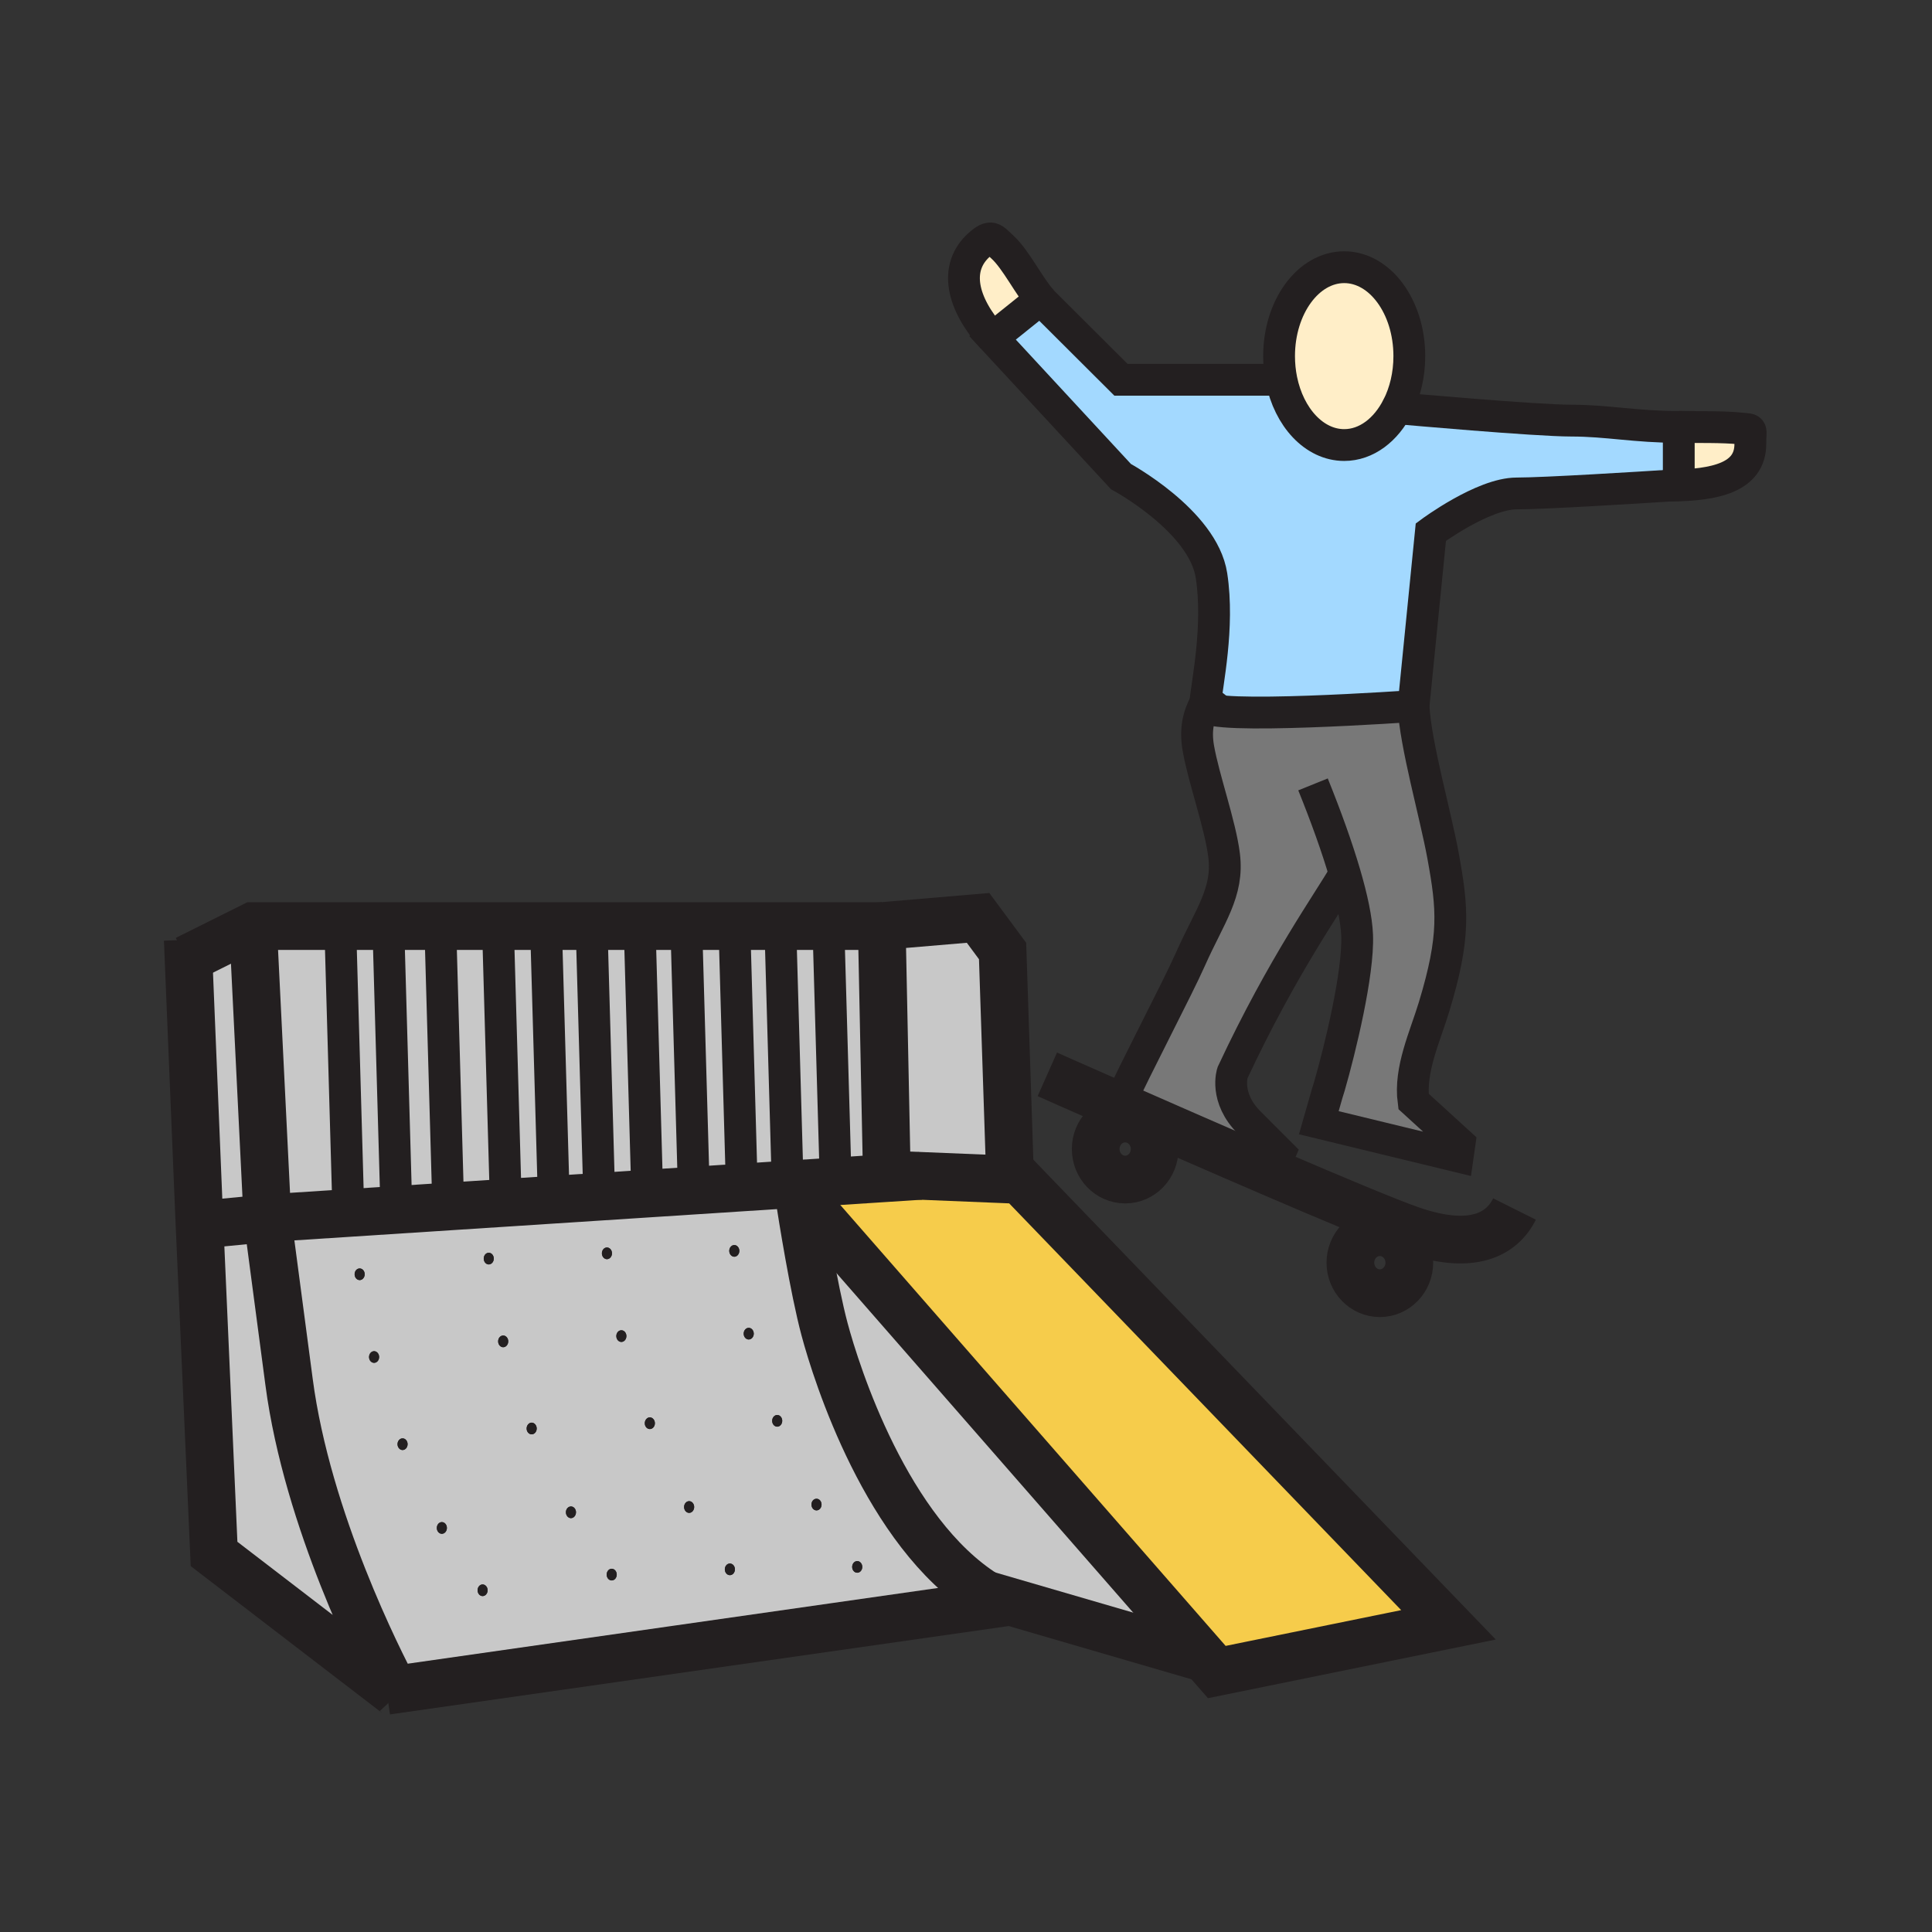 <?xml version="1.0" encoding="iso-8859-1"?>
<!-- Generator: Adobe Illustrator 12.0.1, SVG Export Plug-In . SVG Version: 6.00 Build 51448)  -->
<!DOCTYPE svg PUBLIC "-//W3C//DTD SVG 1.1//EN" "http://www.w3.org/Graphics/SVG/1.1/DTD/svg11.dtd">
<svg  version="1.1" id="Layer_1" xmlns="http://www.w3.org/2000/svg" xmlns:xlink="http://www.w3.org/1999/xlink" width="850.394" height="850.394"
	 viewBox="0 0 850.394 850.394" style="overflow:visible;enable-background:new 0 0 850.394 850.394;" xml:space="preserve">
<rect x="0" y="0" width="850.394" height="850.394" fill="#333333" stroke="none"/>
<g>
	<g id="XMLID_2_">
		<g>
			<path style="fill:#FFEEC8;" d="M458.67,132.43l-0.05,0.05l-0.66-0.66l-21.07,16.9c-13.729-15.35-17.02-30.96-5.92-40.93
				c5.42-4.86,6.13-2.78,10.21,0.92C447.27,114.22,453.06,126.37,458.67,132.43z"/>
			<path style="fill:#FFEEC8;" d="M766.3,188.62c5.48,0.57,4.15-0.42,4.13,6.86c-0.02,14.6-15.319,18.11-35.27,18.25
				c2.39-0.15,3.77-0.24,3.77-0.24v-25.57C747.19,188.07,758.13,187.76,766.3,188.62z"/>
			<path style="fill:#A3D9FF;" d="M735.12,213.73c-12.93,0.83-55.061,3.47-67.55,3.47c-14.83,0-37.761,17.01-37.761,17.01
				l-7.63,76.55c0,0-91.71,6.48-91.71,0c0-0.37,0.021-0.8,0.061-1.3c0.64-8.23,6.21-33.42,2.72-56.13
				c-3.71-24.09-39.84-43.54-39.84-43.54l-56.521-61.07l21.07-16.9l0.66,0.66l34.79,34.69h70.62c3.34,16.56,14.45,28.72,27.64,28.72
				c9.78,0,18.41-6.69,23.57-16.91h0.01l1.65,0.87c0,0,59.01,5.29,74.77,5.29c15.73,0,28.271,2.78,47.26,2.78v25.57
				c0,0-1.38,0.09-3.77,0.24C735.15,213.74,735.13,213.74,735.12,213.73z"/>
			<path style="fill:#787878;" d="M591.93,384.56h-0.01c-6.9,12.14-27.28,40.27-49.41,87.62c0,0-3.71,10.891,7.41,22l13.43,13.44
				l-3.63,8.47v0.01c-23.279-10.01-48.359-20.989-67.42-29.38c8.021-17.62,25.74-51.13,31.71-64.57
				c8.51-19.15,16.83-29.33,14.79-45.68c-1.66-13.42-9.02-33.84-11.34-47.15c-1.4-8.06-0.04-14.17,3.07-19.86
				c-0.04,0.5-0.061,0.93-0.061,1.3c0,6.48,91.71,0,91.71,0c0.82,16.83,9.65,47.64,12.971,65.77c4.3,23.53,5.449,35.68-3.87,66.451
				c-4.061,13.42-10.971,27.81-9.101,41.81l20.271,18.49l-0.82,5.729l-61.14-14.83l3.71-12.97c0.319-0.97,0.64-1.95,0.92-2.95
				c4.68-16.2,12.899-49.8,12.229-66.63C597.07,404.77,595.13,395.47,591.93,384.56z"/>
			<path style="fill:#F6CC4B;" d="M367.84,520l37.38-2.42v-0.01l39.06,1.6l4.56,0.19l188.73,195.83L535.59,735.97l-5.66-6.479
				L352.79,526.8l-1.01,0.021c-0.18-1.12-0.27-1.74-0.27-1.74l-0.26-4L367.84,520z"/>
			<path style="fill:#C8C8C8;" d="M529.93,729.49l-0.29,0.25l-95.85-27.92l-0.01,0.02c-43.49-27.29-65.61-97.16-70.84-116.74
				c-4.81-17.989-9.95-50.449-11.16-58.279l1.01-0.021L529.93,729.49z"/>
			<polygon style="fill:#C8C8C8;" points="441.3,418.6 444.47,514.62 444.28,519.17 405.22,517.57 390.35,516.96 388.11,407.62 
				430.51,404.02 			"/>
			<polygon style="fill:#C8C8C8;" points="390.35,516.96 405.22,517.57 405.22,517.58 367.84,520 364.62,407.62 388.11,407.62 			
				"/>
			<polygon style="fill:#C8C8C8;" points="390.35,516.96 405.22,517.57 405.22,517.58 367.84,520 364.62,407.62 388.11,407.62 			
				"/>
			<polygon style="fill:#C8C8C8;" points="364.62,407.62 367.84,520 351.25,521.08 346.76,521.37 346.67,520.02 343.46,407.62 			
				"/>
			<polygon style="fill:#C8C8C8;" points="323.39,412.74 326.52,522.68 305.4,524.05 302.22,412.74 302.22,407.62 323.39,407.62 			
				"/>
			<polygon style="fill:#C8C8C8;" points="281.71,413.61 284.89,525.38 263.8,526.75 263.75,525.99 260.55,413.61 260.55,407.62 
				281.71,407.62 			"/>
			<polygon style="fill:#C8C8C8;" points="302.22,412.74 305.4,524.05 284.89,525.38 281.71,413.61 281.71,407.62 302.22,407.62 			
				"/>
			<polygon style="fill:#C8C8C8;" points="346.67,520.02 346.76,521.37 326.52,522.68 323.39,412.74 323.39,407.62 343.46,407.62 
							"/>
			<polygon style="fill:#C8C8C8;" points="222.52,525.05 222.8,529.41 197.49,531.05 197.16,525.99 193.96,413.61 193.96,407.62 
				219.31,407.62 219.31,412.68 			"/>
			<polygon style="fill:#C8C8C8;" points="243.68,525.05 243.87,528.04 222.8,529.41 222.52,525.05 219.31,412.68 219.31,407.62 
				240.47,407.62 240.47,412.68 			"/>
			<polygon style="fill:#C8C8C8;" points="263.75,525.99 263.8,526.75 243.87,528.04 243.68,525.05 240.47,412.68 240.47,407.62 
				260.55,407.62 260.55,413.61 			"/>
			<polygon style="fill:#C8C8C8;" points="197.16,525.99 197.49,531.05 117.7,536.22 111.36,407.62 193.96,407.62 193.96,413.61 			
				"/>
			<polygon style="fill:#C8C8C8;" points="197.16,525.99 197.49,531.05 117.7,536.22 111.36,407.62 193.96,407.62 193.96,413.61 			
				"/>
			<polygon style="fill:#C8C8C8;" points="111.36,407.62 117.7,536.22 91.05,538.81 87.82,538.95 87.66,535.38 82.98,421.76 			"/>
			<path style="fill:#C8C8C8;" d="M173.57,743.74l-1.26,0.18l-78.09-59.93l-6.4-145.04l3.23-0.141l26.65-2.59l9.53,72.03
				C135.24,669.32,167.34,732.02,173.57,743.74z"/>
			<path style="fill:#C8C8C8;" d="M305.4,524.05l21.12-1.37l20.24-1.31l4.49-0.29l0.26,4c0,0,0.09,0.62,0.27,1.74
				c1.21,7.83,6.35,40.29,11.16,58.279c5.23,19.58,27.35,89.45,70.84,116.74c2.189,1.37,4.43,2.641,6.72,3.78l-266.93,38.12
				c-6.23-11.721-38.33-74.42-46.34-135.49l-9.53-72.03l79.79-5.17l25.31-1.64l21.07-1.37l19.93-1.29l21.09-1.37L305.4,524.05z
				 M379.54,689.69c0-1.41-0.99-2.561-2.21-2.561c-1.24,0-2.24,1.15-2.24,2.561c0,1.439,1,2.569,2.24,2.569
				C378.55,692.26,379.54,691.13,379.54,689.69z M361.62,662.25c0-1.43-1-2.56-2.22-2.56c-1.24,0-2.23,1.13-2.23,2.56
				c0,1.42,0.99,2.57,2.23,2.57C360.62,664.82,361.62,663.67,361.62,662.25z M344.31,625.39c0-1.42-0.99-2.569-2.21-2.569
				c-1.22,0-2.22,1.149-2.22,2.569c0,1.431,1,2.58,2.22,2.58C343.32,627.97,344.31,626.82,344.31,625.39z M331.78,587.04
				c0-1.43-1-2.58-2.22-2.58c-1.22,0-2.22,1.15-2.22,2.58c0,1.4,1,2.55,2.22,2.55C330.78,589.59,331.78,588.44,331.78,587.04z
				 M325.43,550.58c0-1.41-1-2.561-2.22-2.561c-1.22,0-2.22,1.15-2.22,2.561c0,1.42,1,2.59,2.22,2.59
				C324.43,553.17,325.43,552,325.43,550.58z M323.49,690.76c0-1.41-0.99-2.56-2.23-2.56c-1.22,0-2.22,1.149-2.22,2.56
				c0,1.42,1,2.57,2.22,2.57C322.5,693.33,323.49,692.18,323.49,690.76z M305.55,663.32c0-1.41-1-2.57-2.22-2.57
				c-1.22,0-2.22,1.16-2.22,2.57c0,1.439,1,2.59,2.22,2.59C304.55,665.91,305.55,664.76,305.55,663.32z M288.26,626.46
				c0-1.42-1-2.59-2.23-2.59c-1.22,0-2.22,1.17-2.22,2.59c0,1.43,1,2.56,2.22,2.56C287.26,629.02,288.26,627.89,288.26,626.46z
				 M275.72,588.09c0-1.41-0.99-2.56-2.22-2.56s-2.22,1.149-2.22,2.56c0,1.42,0.99,2.58,2.22,2.58S275.72,589.51,275.72,588.09z
				 M271.47,693.07c0-1.4-0.99-2.57-2.23-2.57c-1.22,0-2.21,1.17-2.21,2.57c0,1.43,0.99,2.58,2.21,2.58
				C270.48,695.65,271.47,694.5,271.47,693.07z M269.38,551.67c0-1.43-1-2.58-2.23-2.58c-1.22,0-2.22,1.15-2.22,2.58
				c0,1.4,1,2.57,2.22,2.57C268.38,554.24,269.38,553.07,269.38,551.67z M253.53,665.64c0-1.409-0.99-2.56-2.21-2.56
				c-1.23,0-2.23,1.15-2.23,2.56c0,1.42,1,2.591,2.23,2.591C252.54,668.23,253.53,667.06,253.53,665.64z M236.24,628.78
				c0-1.42-1-2.59-2.22-2.59c-1.23,0-2.22,1.17-2.22,2.59c0,1.43,0.99,2.56,2.22,2.56C235.24,631.34,236.24,630.21,236.24,628.78z
				 M223.71,590.41c0-1.42-1-2.57-2.23-2.57c-1.22,0-2.22,1.15-2.22,2.57c0,1.43,1,2.59,2.22,2.59
				C222.71,593,223.71,591.84,223.71,590.41z M217.35,553.99c0-1.431-1-2.58-2.22-2.58c-1.22,0-2.21,1.149-2.21,2.58
				c0,1.399,0.99,2.569,2.21,2.569C216.35,556.56,217.35,555.39,217.35,553.99z M214.64,699.97c0-1.39-1-2.56-2.22-2.56
				c-1.22,0-2.21,1.17-2.21,2.56c0,1.42,0.99,2.57,2.21,2.57C213.64,702.54,214.64,701.39,214.64,699.97z M196.71,672.55
				c0-1.43-0.99-2.58-2.23-2.58c-1.22,0-2.21,1.15-2.21,2.58c0,1.41,0.99,2.57,2.21,2.57C195.72,675.12,196.71,673.96,196.71,672.55
				z M179.41,635.67c0-1.41-0.99-2.56-2.22-2.56c-1.22,0-2.22,1.149-2.22,2.56s1,2.58,2.22,2.58
				C178.42,638.25,179.41,637.08,179.41,635.67z M166.88,597.31c0-1.42-1-2.569-2.22-2.569c-1.23,0-2.22,1.149-2.22,2.569
				c0,1.431,0.99,2.561,2.22,2.561C165.88,599.87,166.88,598.74,166.88,597.31z M160.53,560.88c0-1.43-1-2.56-2.22-2.56
				c-1.23,0-2.22,1.13-2.22,2.56c0,1.41,0.99,2.57,2.22,2.57C159.53,563.45,160.53,562.29,160.53,560.88z"/>
			<path style="fill:#FFEEC8;" d="M564.03,167.17c-0.67-3.31-1.03-6.81-1.03-10.42c0-21.62,12.84-39.14,28.67-39.14
				c15.82,0,28.66,17.52,28.66,39.14c0,8.26-1.87,15.92-5.08,22.23h-0.01c-5.16,10.22-13.79,16.91-23.57,16.91
				C578.48,195.89,567.37,183.73,564.03,167.17z"/>
			<path style="fill:#231F20;" d="M377.33,687.13c1.22,0,2.21,1.15,2.21,2.561c0,1.439-0.99,2.569-2.21,2.569
				c-1.24,0-2.24-1.13-2.24-2.569C375.09,688.28,376.09,687.13,377.33,687.13z"/>
			<path style="fill:#231F20;" d="M359.4,659.69c1.22,0,2.22,1.13,2.22,2.56c0,1.42-1,2.57-2.22,2.57c-1.24,0-2.23-1.15-2.23-2.57
				C357.17,660.82,358.16,659.69,359.4,659.69z"/>
			<path style="fill:#231F20;" d="M342.1,622.82c1.22,0,2.21,1.149,2.21,2.569c0,1.431-0.99,2.58-2.21,2.58
				c-1.22,0-2.22-1.149-2.22-2.58C339.88,623.97,340.88,622.82,342.1,622.82z"/>
			<path style="fill:#231F20;" d="M329.56,584.46c1.22,0,2.22,1.15,2.22,2.58c0,1.4-1,2.55-2.22,2.55c-1.22,0-2.22-1.149-2.22-2.55
				C327.34,585.61,328.34,584.46,329.56,584.46z"/>
			<path style="fill:#231F20;" d="M323.21,548.02c1.22,0,2.22,1.15,2.22,2.561c0,1.42-1,2.59-2.22,2.59c-1.22,0-2.22-1.17-2.22-2.59
				C320.99,549.17,321.99,548.02,323.21,548.02z"/>
			<path style="fill:#231F20;" d="M321.26,688.2c1.24,0,2.23,1.149,2.23,2.56c0,1.42-0.99,2.57-2.23,2.57
				c-1.22,0-2.22-1.15-2.22-2.57C319.04,689.35,320.04,688.2,321.26,688.2z"/>
			<path style="fill:#231F20;" d="M303.33,660.75c1.22,0,2.22,1.16,2.22,2.57c0,1.439-1,2.59-2.22,2.59c-1.22,0-2.22-1.15-2.22-2.59
				C301.11,661.91,302.11,660.75,303.33,660.75z"/>
			<path style="fill:#231F20;" d="M286.03,623.87c1.23,0,2.23,1.17,2.23,2.59c0,1.43-1,2.56-2.23,2.56c-1.22,0-2.22-1.13-2.22-2.56
				C283.81,625.04,284.81,623.87,286.03,623.87z"/>
			<path style="fill:#231F20;" d="M273.5,585.53c1.23,0,2.22,1.149,2.22,2.56c0,1.42-0.99,2.58-2.22,2.58s-2.22-1.16-2.22-2.58
				C271.28,586.68,272.27,585.53,273.5,585.53z"/>
			<path style="fill:#231F20;" d="M269.24,690.5c1.24,0,2.23,1.17,2.23,2.57c0,1.43-0.99,2.58-2.23,2.58
				c-1.22,0-2.21-1.15-2.21-2.58C267.03,691.67,268.02,690.5,269.24,690.5z"/>
			<path style="fill:#231F20;" d="M267.15,549.09c1.23,0,2.23,1.15,2.23,2.58c0,1.4-1,2.57-2.23,2.57c-1.22,0-2.22-1.17-2.22-2.57
				C264.93,550.24,265.93,549.09,267.15,549.09z"/>
			<path style="fill:#231F20;" d="M251.32,663.08c1.22,0,2.21,1.15,2.21,2.56c0,1.42-0.99,2.591-2.21,2.591
				c-1.23,0-2.23-1.171-2.23-2.591C249.09,664.23,250.09,663.08,251.32,663.08z"/>
			<path style="fill:#231F20;" d="M234.02,626.19c1.22,0,2.22,1.17,2.22,2.59c0,1.43-1,2.56-2.22,2.56c-1.23,0-2.22-1.13-2.22-2.56
				C231.8,627.36,232.79,626.19,234.02,626.19z"/>
			<path style="fill:#231F20;" d="M221.48,587.84c1.23,0,2.23,1.15,2.23,2.57c0,1.43-1,2.59-2.23,2.59c-1.22,0-2.22-1.16-2.22-2.59
				C219.26,588.99,220.26,587.84,221.48,587.84z"/>
			<path style="fill:#231F20;" d="M215.13,551.41c1.22,0,2.22,1.149,2.22,2.58c0,1.399-1,2.569-2.22,2.569
				c-1.22,0-2.21-1.17-2.21-2.569C212.92,552.56,213.91,551.41,215.13,551.41z"/>
			<path style="fill:#231F20;" d="M212.42,697.41c1.22,0,2.22,1.17,2.22,2.56c0,1.42-1,2.57-2.22,2.57c-1.22,0-2.21-1.15-2.21-2.57
				C210.21,698.58,211.2,697.41,212.42,697.41z"/>
			<path style="fill:#231F20;" d="M194.48,669.97c1.24,0,2.23,1.15,2.23,2.58c0,1.41-0.99,2.57-2.23,2.57
				c-1.22,0-2.21-1.16-2.21-2.57C192.27,671.12,193.26,669.97,194.48,669.97z"/>
			<path style="fill:#231F20;" d="M177.19,633.11c1.23,0,2.22,1.149,2.22,2.56s-0.99,2.58-2.22,2.58c-1.22,0-2.22-1.17-2.22-2.58
				S175.97,633.11,177.19,633.11z"/>
			<path style="fill:#231F20;" d="M164.66,594.74c1.22,0,2.22,1.149,2.22,2.569c0,1.431-1,2.561-2.22,2.561
				c-1.23,0-2.22-1.13-2.22-2.561C162.44,595.89,163.43,594.74,164.66,594.74z"/>
			<path style="fill:#231F20;" d="M158.31,558.32c1.22,0,2.22,1.13,2.22,2.56c0,1.41-1,2.57-2.22,2.57c-1.23,0-2.22-1.16-2.22-2.57
				C156.09,559.45,157.08,558.32,158.31,558.32z"/>
		</g>
		<g>
			<path style="fill:none;stroke:#231F20;stroke-width:21;" d="M82.65,413.63l0.33,8.13l4.68,113.62l0.16,3.57l6.4,145.04
				l78.09,59.93c0,0,2.3,1.76,2.31,1.771l-0.01-0.011c-0.05-0.1-0.42-0.76-1.04-1.939c-6.23-11.721-38.33-74.42-46.34-135.49
				l-9.53-72.03l-26.65,2.59"/>
			<polyline style="fill:none;stroke:#231F20;stroke-width:21;" points="443.97,705.13 440.5,705.62 173.57,743.74 172.31,743.92 
				170.15,744.23 			"/>
			<polyline style="fill:none;stroke:#231F20;stroke-width:21;" points="352.79,526.8 529.93,729.49 535.59,735.97 637.57,715.19 
				448.84,519.36 444.28,519.17 405.22,517.57 390.35,516.96 384.38,516.71 			"/>
			<path style="fill:none;stroke:#231F20;stroke-width:21;" d="M351.51,525.08c0,0,0.09,0.62,0.27,1.74
				c1.21,7.83,6.35,40.29,11.16,58.279c5.23,19.58,27.35,89.45,70.84,116.74c2.189,1.37,4.43,2.641,6.72,3.78"/>
			<line style="fill:none;stroke:#231F20;stroke-width:21;" x1="433.79" y1="701.82" x2="529.64" y2="729.74"/>
			<polyline style="fill:none;stroke:#231F20;stroke-width:21;" points="444.47,514.62 441.3,418.6 430.51,404.02 388.11,407.62 
				390.35,516.96 			"/>
			<polyline style="fill:none;stroke:#231F20;stroke-width:21;" points="388.11,407.62 364.62,407.62 343.46,407.62 323.39,407.62 
				302.22,407.62 281.71,407.62 260.55,407.62 240.47,407.62 219.31,407.62 193.96,407.62 111.36,407.62 82.98,421.76 82.11,422.2 
							"/>
			<polyline style="fill:none;stroke:#231F20;stroke-width:21;" points="111.36,407.62 117.7,536.22 197.49,531.05 222.8,529.41 
				243.87,528.04 263.8,526.75 284.89,525.38 305.4,524.05 326.52,522.68 346.76,521.37 351.25,521.08 367.84,520 405.22,517.58 			
				"/>
			<polyline style="fill:none;stroke:#231F20;stroke-width:14;" points="364.62,407.62 367.84,520 367.84,520.02 			"/>
			<line style="fill:none;stroke:#231F20;stroke-width:14;" x1="343.46" y1="407.62" x2="346.67" y2="520.02"/>
			<polyline style="fill:none;stroke:#231F20;stroke-width:14;" points="323.39,412.74 326.52,522.68 326.59,525.12 			"/>
			<polyline style="fill:none;stroke:#231F20;stroke-width:14;" points="302.22,412.74 305.4,524.05 305.43,525.12 			"/>
			<polyline style="fill:none;stroke:#231F20;stroke-width:14;" points="281.71,413.61 284.89,525.38 284.91,525.99 			"/>
			<line style="fill:none;stroke:#231F20;stroke-width:14;" x1="260.55" y1="413.61" x2="263.75" y2="525.99"/>
			<line style="fill:none;stroke:#231F20;stroke-width:14;" x1="240.47" y1="412.68" x2="243.68" y2="525.05"/>
			<line style="fill:none;stroke:#231F20;stroke-width:14;" x1="219.31" y1="412.68" x2="222.52" y2="525.05"/>
			<line style="fill:none;stroke:#231F20;stroke-width:14;" x1="193.96" y1="413.61" x2="197.16" y2="525.99"/>
			<line style="fill:none;stroke:#231F20;stroke-width:14;" x1="171.13" y1="415.01" x2="174.33" y2="527.39"/>
			<line style="fill:none;stroke:#231F20;stroke-width:14;" x1="149.97" y1="415.01" x2="153.17" y2="527.39"/>
			<path style="fill:none;stroke:#231F20;stroke-width:14;" d="M564.03,167.17c-0.67-3.31-1.03-6.81-1.03-10.42
				c0-21.62,12.84-39.14,28.67-39.14c15.82,0,28.66,17.52,28.66,39.14c0,8.26-1.87,15.92-5.08,22.23h-0.01
				c-5.16,10.22-13.79,16.91-23.57,16.91C578.48,195.89,567.37,183.73,564.03,167.17z"/>
			<path style="fill:none;stroke:#231F20;stroke-width:14;" d="M735.12,213.73c-12.93,0.83-55.061,3.47-67.55,3.47
				c-14.83,0-37.761,17.01-37.761,17.01l-7.63,76.55c0,0-91.71,6.48-91.71,0c0-0.37,0.021-0.8,0.061-1.3
				c0.64-8.23,6.21-33.42,2.72-56.13c-3.71-24.09-39.84-43.54-39.84-43.54l-56.521-61.07l21.07-16.9l0.66,0.66l34.79,34.69h70.62
				h0.029"/>
			<path style="fill:none;stroke:#231F20;stroke-width:14;" d="M616.9,179.85c0,0,59.01,5.29,74.77,5.29
				c15.73,0,28.271,2.78,47.26,2.78v25.57c0,0-1.38,0.09-3.77,0.24"/>
			<path style="fill:none;stroke:#231F20;stroke-width:14;" d="M577.94,345.26c5.75,14.22,10.579,27.67,13.989,39.3
				c3.2,10.91,5.141,20.21,5.42,27.07c0.67,16.83-7.55,50.43-12.229,66.63c-0.28,1-0.601,1.98-0.92,2.95l-3.71,12.97l61.14,14.83
				l0.82-5.729l-20.271-18.49c-1.87-14,5.04-28.39,9.101-41.81c9.319-30.771,8.17-42.92,3.87-66.451
				c-3.32-18.13-12.15-48.94-12.971-65.77"/>
			<path style="fill:none;stroke:#231F20;stroke-width:14;" d="M591.92,384.56c-6.9,12.14-27.28,40.27-49.41,87.62
				c0,0-3.71,10.891,7.41,22l13.43,13.44l-3.63,8.47"/>
			<path style="fill:none;stroke:#231F20;stroke-width:14;" d="M535.11,302.61c-1.771,2.29-3.32,4.53-4.58,6.85
				c-3.11,5.69-4.471,11.8-3.07,19.86c2.32,13.31,9.68,33.73,11.34,47.15c2.04,16.35-6.28,26.53-14.79,45.68
				c-5.97,13.44-23.689,46.95-31.71,64.57c-0.899,1.98-1.67,3.75-2.3,5.28"/>
			<path style="fill:none;stroke:#231F20;stroke-width:14;" d="M738.93,187.92c8.261,0.15,19.2-0.16,27.37,0.7
				c5.48,0.57,4.15-0.42,4.13,6.86c-0.02,14.6-15.319,18.11-35.27,18.25c-0.01,0.01-0.03,0.01-0.04,0
				c-0.42,0.01-0.84,0.01-1.271,0.01"/>
			<path style="fill:none;stroke:#231F20;stroke-width:14;" d="M458.67,132.43c-5.61-6.06-11.4-18.21-17.49-23.72
				c-4.08-3.7-4.79-5.78-10.21-0.92c-11.1,9.97-7.81,25.58,5.92,40.93"/>
			<path style="fill:none;stroke:#231F20;stroke-width:21;" d="M460.99,472.89c0,0,12.819,5.7,31.31,13.83
				c19.061,8.391,44.141,19.37,67.42,29.38c27,11.601,51.58,21.9,61.53,25.32c26.87,9.271,39.83,1.87,45.39-9.25"/>
			<path style="fill:none;stroke:#231F20;stroke-width:21;" d="M508.23,505.76c0,7.42-5.801,13.44-12.971,13.44
				c-7.16,0-12.97-6.021-12.97-13.44c0-7.41,5.81-13.42,12.97-13.42C502.43,492.34,508.23,498.35,508.23,505.76z"/>
			<path style="fill:none;stroke:#231F20;stroke-width:21;" d="M620.33,555.79c0,7.41-5.811,13.43-12.98,13.43
				c-7.149,0-12.96-6.02-12.96-13.43s5.811-13.43,12.96-13.43C614.52,542.36,620.33,548.38,620.33,555.79z"/>
		</g>
	</g>
</g>
<rect style="fill:none;" width="850.394" height="850.394"/>
</svg>
